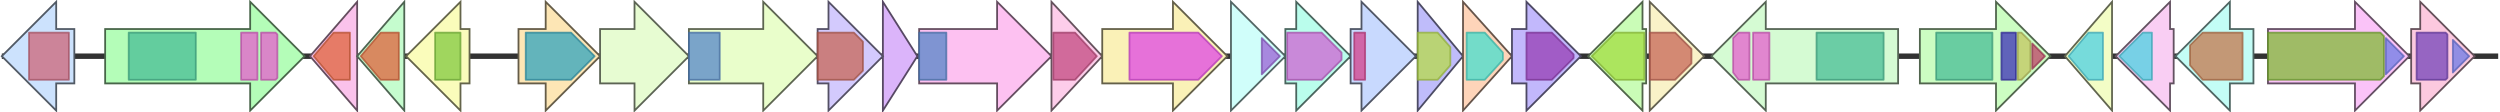 <svg version="1.1" baseProfile="full" xmlns="http://www.w3.org/2000/svg" width="1379" height="62">
	<line x1="1" y1="31" x2="1378" y2="31" style="stroke:rgb(50,50,50); stroke-width:3 "/>
	<g>
		<title>acbP</title>
		<polygon class="acbP" points="487,16 487,16 487,1 506,31 487,61 487,46 487,46" fill="rgb(219,180,250)" fill-opacity="1.0" stroke="rgb(87,72,100)" stroke-width="1" />
	</g>
	<g>
		<title>acbI</title>
		<polygon class="acbI" points="507,16 550,16 550,1 580,31 550,61 550,46 507,46" fill="rgb(253,193,241)" fill-opacity="1.0" stroke="rgb(101,77,96)" stroke-width="1" />
		<g>
			<title>PF08323</title>
			<rect class="PF08323" x="507" y="18" stroke-linejoin="round" width="15" height="26" fill="rgb(85,134,200)" stroke="rgb(67,107,160)" stroke-width="1" opacity="0.75" />
		</g>
	</g>
	<g>
		<title>acbJ</title>
		<polygon class="acbJ" points="580,16 580,16 580,1 608,31 580,61 580,46 580,46" fill="rgb(253,205,234)" fill-opacity="1.0" stroke="rgb(101,82,93)" stroke-width="1" />
		<g>
			<title>PF08282</title>
			<polygon class="PF08282" points="581,18 593,18 605,31 593,44 581,44" stroke-linejoin="round" width="25" height="26" fill="rgb(195,74,128)" stroke="rgb(156,59,102)" stroke-width="1" opacity="0.75" />
		</g>
	</g>
	<g>
		<title>acbQ</title>
		<polygon class="acbQ" points="608,16 647,16 647,1 677,31 647,61 647,46 608,46" fill="rgb(250,241,183)" fill-opacity="1.0" stroke="rgb(100,96,73)" stroke-width="1" />
		<g>
			<title>PF02446</title>
			<polygon class="PF02446" points="623,18 661,18 674,31 674,31 661,44 623,44" stroke-linejoin="round" width="51" height="26" fill="rgb(223,71,228)" stroke="rgb(178,56,182)" stroke-width="1" opacity="0.75" />
		</g>
	</g>
	<g>
		<title>acbK</title>
		<polygon class="acbK" points="679,16 679,16 679,1 709,31 679,61 679,46 679,46" fill="rgb(208,254,250)" fill-opacity="1.0" stroke="rgb(83,101,100)" stroke-width="1" />
		<g>
			<title>PF00294</title>
			<polygon class="PF00294" points="696,21 706,31 696,41" stroke-linejoin="round" width="11" height="26" fill="rgb(153,96,212)" stroke="rgb(122,76,169)" stroke-width="1" opacity="0.75" />
		</g>
	</g>
	<g>
		<title>acbM</title>
		<polygon class="acbM" points="709,16 715,16 715,1 745,31 715,61 715,46 709,46" fill="rgb(186,253,236)" fill-opacity="1.0" stroke="rgb(74,101,94)" stroke-width="1" />
		<g>
			<title>PF00480</title>
			<polygon class="PF00480" points="710,18 729,18 740,29 740,33 729,44 710,44" stroke-linejoin="round" width="30" height="26" fill="rgb(205,99,210)" stroke="rgb(163,79,168)" stroke-width="1" opacity="0.75" />
		</g>
	</g>
	<g>
		<title>acbL</title>
		<polygon class="acbL" points="745,16 751,16 751,1 781,31 751,61 751,46 745,46" fill="rgb(200,217,254)" fill-opacity="1.0" stroke="rgb(80,86,101)" stroke-width="1" />
		<g>
			<title>PF08240</title>
			<rect class="PF08240" x="747" y="18" stroke-linejoin="round" width="6" height="26" fill="rgb(211,65,138)" stroke="rgb(168,51,110)" stroke-width="1" opacity="0.75" />
		</g>
	</g>
	<g>
		<title>acbN</title>
		<polygon class="acbN" points="782,16 782,16 782,1 807,31 782,61 782,46 782,46" fill="rgb(191,188,250)" fill-opacity="1.0" stroke="rgb(76,75,100)" stroke-width="1" />
		<g>
			<title>PF00106</title>
			<polygon class="PF00106" points="782,18 793,18 800,26 800,36 793,44 782,44" stroke-linejoin="round" width="18" height="26" fill="rgb(182,219,73)" stroke="rgb(145,175,58)" stroke-width="1" opacity="0.75" />
		</g>
	</g>
	<g>
		<title>acbO</title>
		<polygon class="acbO" points="807,16 807,16 807,1 834,31 807,61 807,46 807,46" fill="rgb(254,212,185)" fill-opacity="1.0" stroke="rgb(101,84,74)" stroke-width="1" />
		<g>
			<title>PF01261</title>
			<polygon class="PF01261" points="809,18 819,18 829,29 829,33 819,44 809,44" stroke-linejoin="round" width="20" height="26" fill="rgb(69,222,207)" stroke="rgb(55,177,165)" stroke-width="1" opacity="0.75" />
		</g>
	</g>
	<g>
		<title>acbC</title>
		<polygon class="acbC" points="834,16 842,16 842,1 872,31 842,61 842,46 834,46" fill="rgb(194,184,252)" fill-opacity="1.0" stroke="rgb(77,73,100)" stroke-width="1" />
		<g>
			<title>PF01761</title>
			<polygon class="PF01761" points="842,18 856,18 868,30 868,32 856,44 842,44" stroke-linejoin="round" width="26" height="26" fill="rgb(150,62,180)" stroke="rgb(120,49,144)" stroke-width="1" opacity="0.75" />
		</g>
	</g>
	<g>
		<title>asp.3.3</title>
		<polygon class="asp.3.3" points="41,16 31,16 31,1 1,31 31,61 31,46 41,46" fill="rgb(204,226,253)" fill-opacity="1.0" stroke="rgb(81,90,101)" stroke-width="1" />
		<g>
			<title>PF00563</title>
			<polygon class="PF00563" points="16,18 16,18 38,18 38,44 16,44 16,43" stroke-linejoin="round" width="22" height="26" fill="rgb(204,100,120)" stroke="rgb(163,80,96)" stroke-width="1" opacity="0.75" />
		</g>
	</g>
	<g>
		<title>acbB</title>
		<polygon class="acbB" points="908,16 906,16 906,1 876,31 906,61 906,46 908,46" fill="rgb(202,252,183)" fill-opacity="1.0" stroke="rgb(80,100,73)" stroke-width="1" />
		<g>
			<title>PF16363</title>
			<polygon class="PF16363" points="878,31 891,18 907,18 907,44 891,44" stroke-linejoin="round" width="30" height="26" fill="rgb(162,221,65)" stroke="rgb(129,176,51)" stroke-width="1" opacity="0.75" />
		</g>
	</g>
	<g>
		<title>acbA</title>
		<polygon class="acbA" points="910,16 910,16 910,1 940,31 910,61 910,46 910,46" fill="rgb(249,242,200)" fill-opacity="1.0" stroke="rgb(99,96,80)" stroke-width="1" />
		<g>
			<title>PF00483</title>
			<polygon class="PF00483" points="910,18 924,18 933,27 933,35 924,44 910,44" stroke-linejoin="round" width="23" height="26" fill="rgb(198,101,87)" stroke="rgb(158,80,69)" stroke-width="1" opacity="0.75" />
		</g>
	</g>
	<g>
		<title>acbE</title>
		<polygon class="acbE" points="1047,16 974,16 974,1 944,31 974,61 974,46 1047,46" fill="rgb(213,251,211)" fill-opacity="1.0" stroke="rgb(85,100,84)" stroke-width="1" />
		<g>
			<title>PF03714</title>
			<polygon class="PF03714" points="956,21 959,18 965,18 965,44 959,44 956,40" stroke-linejoin="round" width="9" height="26" fill="rgb(229,95,205)" stroke="rgb(183,76,164)" stroke-width="1" opacity="0.75" />
		</g>
		<g>
			<title>PF03714</title>
			<rect class="PF03714" x="967" y="18" stroke-linejoin="round" width="9" height="26" fill="rgb(229,95,205)" stroke="rgb(183,76,164)" stroke-width="1" opacity="0.75" />
		</g>
		<g>
			<title>PF00128</title>
			<rect class="PF00128" x="1002" y="18" stroke-linejoin="round" width="37" height="26" fill="rgb(72,189,149)" stroke="rgb(57,151,119)" stroke-width="1" opacity="0.75" />
		</g>
	</g>
	<g>
		<title>acbD</title>
		<polygon class="acbD" points="1059,16 1101,16 1101,1 1131,31 1101,61 1101,46 1059,46" fill="rgb(204,253,194)" fill-opacity="1.0" stroke="rgb(81,101,77)" stroke-width="1" />
		<g>
			<title>PF00128</title>
			<rect class="PF00128" x="1068" y="18" stroke-linejoin="round" width="31" height="26" fill="rgb(72,189,149)" stroke="rgb(57,151,119)" stroke-width="1" opacity="0.75" />
		</g>
		<g>
			<title>PF02806</title>
			<rect class="PF02806" x="1104" y="18" stroke-linejoin="round" width="8" height="26" fill="rgb(60,49,183)" stroke="rgb(47,39,146)" stroke-width="1" opacity="0.75" />
		</g>
		<g>
			<title>PF01833</title>
			<polygon class="PF01833" points="1113,18 1115,18 1120,23 1120,39 1115,44 1113,44" stroke-linejoin="round" width="7" height="26" fill="rgb(194,198,96)" stroke="rgb(155,158,76)" stroke-width="1" opacity="0.75" />
		</g>
		<g>
			<title>PF00686</title>
			<polygon class="PF00686" points="1121,24 1128,31 1121,38" stroke-linejoin="round" width="9" height="26" fill="rgb(189,66,101)" stroke="rgb(151,52,80)" stroke-width="1" opacity="0.75" />
		</g>
	</g>
	<g>
		<title>acbG</title>
		<polygon class="acbG" points="1165,16 1165,16 1165,1 1139,31 1165,61 1165,46 1165,46" fill="rgb(243,253,198)" fill-opacity="1.0" stroke="rgb(97,101,79)" stroke-width="1" />
		<g>
			<title>PF00528</title>
			<polygon class="PF00528" points="1141,31 1152,18 1160,18 1160,44 1152,44" stroke-linejoin="round" width="21" height="26" fill="rgb(77,208,225)" stroke="rgb(61,166,180)" stroke-width="1" opacity="0.75" />
		</g>
	</g>
	<g>
		<title>acbF</title>
		<polygon class="acbF" points="1199,16 1197,16 1197,1 1167,31 1197,61 1197,46 1199,46" fill="rgb(249,206,243)" fill-opacity="1.0" stroke="rgb(99,82,97)" stroke-width="1" />
		<g>
			<title>PF00528</title>
			<polygon class="PF00528" points="1169,31 1182,18 1187,18 1187,44 1182,44" stroke-linejoin="round" width="20" height="26" fill="rgb(77,208,225)" stroke="rgb(61,166,180)" stroke-width="1" opacity="0.75" />
		</g>
	</g>
	<g>
		<title>AcbH</title>
		<polygon class="AcbH" points="1243,16 1230,16 1230,1 1200,31 1230,61 1230,46 1243,46" fill="rgb(195,253,246)" fill-opacity="1.0" stroke="rgb(78,101,98)" stroke-width="1" />
		<g>
			<title>PF01547</title>
			<polygon class="PF01547" points="1208,25 1215,18 1237,18 1237,44 1215,44 1208,36" stroke-linejoin="round" width="29" height="26" fill="rgb(195,119,75)" stroke="rgb(156,95,60)" stroke-width="1" opacity="0.75" />
		</g>
	</g>
	<g>
		<title>asp3.1</title>
		<polygon class="asp3.1" points="1251,16 1299,16 1299,1 1329,31 1299,61 1299,46 1251,46" fill="rgb(250,195,248)" fill-opacity="1.0" stroke="rgb(100,78,99)" stroke-width="1" />
		<g>
			<title>PF02057</title>
			<polygon class="PF02057" points="1251,18 1313,18 1315,20 1315,42 1313,44 1251,44" stroke-linejoin="round" width="64" height="26" fill="rgb(128,184,54)" stroke="rgb(102,147,43)" stroke-width="1" opacity="0.75" />
		</g>
		<g>
			<title>PF00652</title>
			<polygon class="PF00652" points="1316,21 1326,31 1316,41" stroke-linejoin="round" width="12" height="26" fill="rgb(109,123,228)" stroke="rgb(87,98,182)" stroke-width="1" opacity="0.75" />
		</g>
	</g>
	<g>
		<title>asp3.2</title>
		<polygon class="asp3.2" points="1330,16 1335,16 1335,1 1365,31 1335,61 1335,46 1330,46" fill="rgb(252,201,223)" fill-opacity="1.0" stroke="rgb(100,80,89)" stroke-width="1" />
		<g>
			<title>PF13472</title>
			<polygon class="PF13472" points="1333,18 1349,18 1350,19 1350,43 1349,44 1333,44" stroke-linejoin="round" width="17" height="26" fill="rgb(116,68,184)" stroke="rgb(92,54,147)" stroke-width="1" opacity="0.75" />
		</g>
		<g>
			<title>PF00652</title>
			<polygon class="PF00652" points="1353,22 1362,31 1353,40" stroke-linejoin="round" width="11" height="26" fill="rgb(109,123,228)" stroke="rgb(87,98,182)" stroke-width="1" opacity="0.75" />
		</g>
	</g>
	<g>
		<title>acbZ</title>
		<polygon class="acbZ" points="58,16 138,16 138,1 168,31 138,61 138,46 58,46" fill="rgb(180,253,184)" fill-opacity="1.0" stroke="rgb(72,101,73)" stroke-width="1" />
		<g>
			<title>PF00128</title>
			<rect class="PF00128" x="71" y="18" stroke-linejoin="round" width="37" height="26" fill="rgb(72,189,149)" stroke="rgb(57,151,119)" stroke-width="1" opacity="0.75" />
		</g>
		<g>
			<title>PF03714</title>
			<rect class="PF03714" x="133" y="18" stroke-linejoin="round" width="9" height="26" fill="rgb(229,95,205)" stroke="rgb(183,76,164)" stroke-width="1" opacity="0.75" />
		</g>
		<g>
			<title>PF03714</title>
			<polygon class="PF03714" points="144,18 152,18 153,19 153,43 152,44 144,44" stroke-linejoin="round" width="9" height="26" fill="rgb(229,95,205)" stroke="rgb(183,76,164)" stroke-width="1" opacity="0.75" />
		</g>
	</g>
	<g>
		<title>acbY</title>
		<polygon class="acbY" points="197,16 197,16 197,1 171,31 197,61 197,46 197,46" fill="rgb(250,194,235)" fill-opacity="1.0" stroke="rgb(100,77,94)" stroke-width="1" />
		<g>
			<title>PF06182</title>
			<polygon class="PF06182" points="173,31 184,18 193,18 193,44 184,44" stroke-linejoin="round" width="22" height="26" fill="rgb(223,99,59)" stroke="rgb(178,79,47)" stroke-width="1" opacity="0.75" />
		</g>
	</g>
	<g>
		<title>acbX</title>
		<polygon class="acbX" points="223,16 223,16 223,1 197,31 223,61 223,46 223,46" fill="rgb(197,252,206)" fill-opacity="1.0" stroke="rgb(78,100,82)" stroke-width="1" />
		<g>
			<title>PF06182</title>
			<polygon class="PF06182" points="199,31 210,18 220,18 220,44 210,44" stroke-linejoin="round" width="23" height="26" fill="rgb(223,99,59)" stroke="rgb(178,79,47)" stroke-width="1" opacity="0.75" />
		</g>
	</g>
	<g>
		<title>acbW</title>
		<polygon class="acbW" points="259,16 254,16 254,1 224,31 254,61 254,46 259,46" fill="rgb(250,252,187)" fill-opacity="1.0" stroke="rgb(100,100,74)" stroke-width="1" />
		<g>
			<title>PF00005</title>
			<rect class="PF00005" x="240" y="18" stroke-linejoin="round" width="14" height="26" fill="rgb(129,201,63)" stroke="rgb(103,160,50)" stroke-width="1" opacity="0.75" />
		</g>
	</g>
	<g>
		<title>acbV</title>
		<polygon class="acbV" points="286,16 301,16 301,1 331,31 301,61 301,46 286,46" fill="rgb(253,230,181)" fill-opacity="1.0" stroke="rgb(101,92,72)" stroke-width="1" />
		<g>
			<title>PF00202</title>
			<polygon class="PF00202" points="290,18 315,18 328,31 315,44 290,44" stroke-linejoin="round" width="40" height="26" fill="rgb(49,163,189)" stroke="rgb(39,130,151)" stroke-width="1" opacity="0.75" />
		</g>
	</g>
	<g>
		<title>acbU</title>
		<polygon class="acbU" points="331,16 350,16 350,1 380,31 350,61 350,46 331,46" fill="rgb(231,252,210)" fill-opacity="1.0" stroke="rgb(92,100,84)" stroke-width="1" />
	</g>
	<g>
		<title>acbS</title>
		<polygon class="acbS" points="380,16 421,16 421,1 451,31 421,61 421,46 380,46" fill="rgb(233,254,203)" fill-opacity="1.0" stroke="rgb(93,101,81)" stroke-width="1" />
		<g>
			<title>PF08323</title>
			<rect class="PF08323" x="380" y="18" stroke-linejoin="round" width="17" height="26" fill="rgb(85,134,200)" stroke="rgb(67,107,160)" stroke-width="1" opacity="0.75" />
		</g>
	</g>
	<g>
		<title>acbR</title>
		<polygon class="acbR" points="451,16 457,16 457,1 487,31 457,61 457,46 451,46" fill="rgb(211,202,253)" fill-opacity="1.0" stroke="rgb(84,80,101)" stroke-width="1" />
		<g>
			<title>PF00483</title>
			<polygon class="PF00483" points="451,18 471,18 476,23 476,39 471,44 451,44" stroke-linejoin="round" width="25" height="26" fill="rgb(198,101,87)" stroke="rgb(158,80,69)" stroke-width="1" opacity="0.75" />
		</g>
	</g>
</svg>
